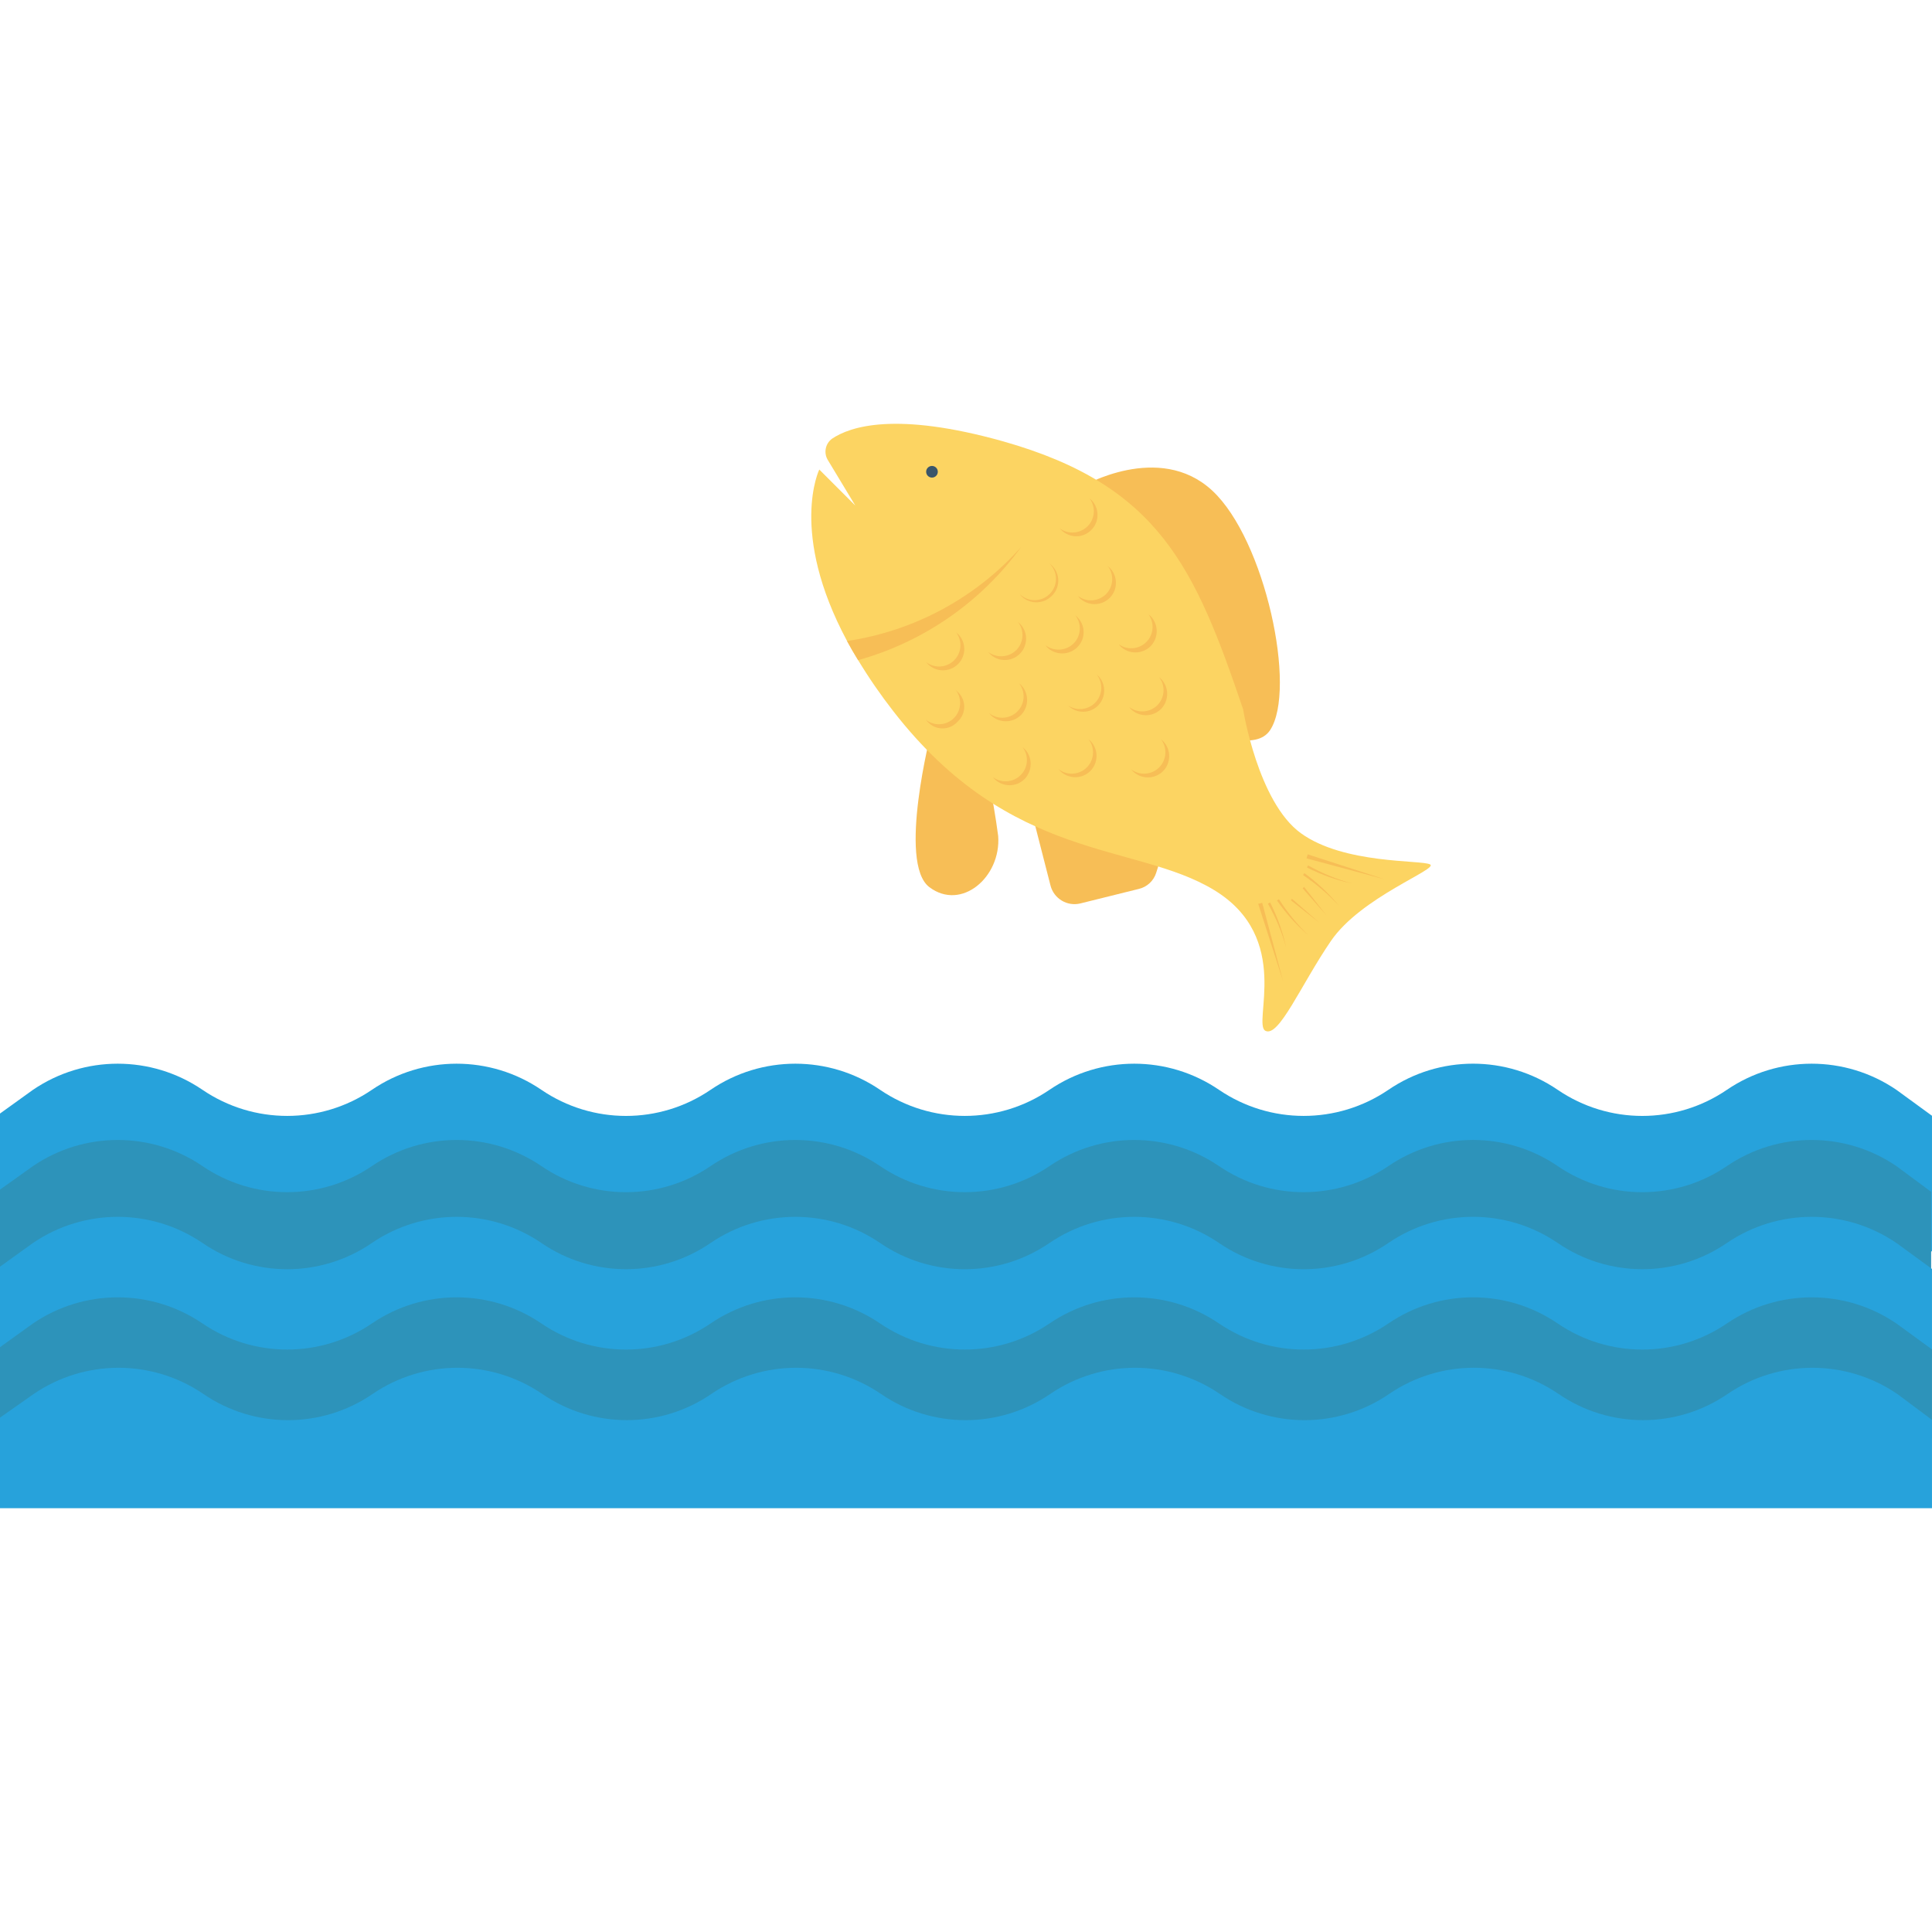 <svg id="Capa_1" enable-background="new 0 0 478.92 478.92" height="512" viewBox="0 0 478.92 478.92" width="512" xmlns="http://www.w3.org/2000/svg"><g><g><g fill="#f7be56"><path d="m268.243 120.587s19.057-11.175 32.227.997c13.17 12.173 21.053 49.288 14.368 59.416-6.685 10.127-39.91-13.07-39.91-13.07z"/><path d="m230.877 181.25s-8.431 32.676-.499 38.663 17.81-2.495 17.061-12.672c-1.266-9.548-3.251-18.986-5.937-28.237z"/><path d="m286.601 216.371 1.696-5.388-32.526-9.578 4.639 18.11c.834 3.25 4.122 5.226 7.384 4.439l14.468-3.592c2.051-.468 3.702-1.985 4.339-3.991z"/></g><path d="m329.903 233.282c7.434-10.926 26.79-17.86 24.595-19.007s-21.352 0-32.027-7.733-14.318-30.73-14.318-30.73c-11.923-35.171-20.853-55.475-59.466-66.4-26.64-7.484-37.964-3.692-42.453-.649-1.639 1.22-2.091 3.482-1.047 5.238l6.834 11.324-8.93-8.93s-7.583 15.515 6.884 42.503c.847 1.546 1.746 3.143 2.743 4.739 2.657 4.392 5.572 8.625 8.73 12.672 29.234 37.615 59.864 32.426 79.47 44.299s9.429 33.225 12.772 34.921c3.343 1.699 8.779-11.371 16.213-22.247z" fill="#fcd462"/><path d="m253.126 135.604c-11.214 12.576-26.485 20.821-43.152 23.298.847 1.546 1.746 3.143 2.743 4.739 16.245-4.526 30.483-14.406 40.409-28.037z" fill="#f7be56"/><circle cx="231.027" cy="116.945" fill="#3a556a" r="1.446"/><g fill="#f7be56"><path d="m275.077 148.224c-2.076 2.041-5.406 2.041-7.484 0l-.399-.499c2.115 1.611 5.093 1.419 6.984-.449 1.874-1.894 2.046-4.889.399-6.984l.499.449c2.066 2.063 2.069 5.411.004 7.478 0 .002-.001.004-.003.005z"/><path d="m252.828 162.043c-2.025 2.066-5.341 2.1-7.407.075-.025-.025-.051-.05-.075-.075l-.399-.449c2.115 1.611 5.093 1.419 6.984-.449 1.874-1.894 2.046-4.889.399-6.984l.499.449c2.034 2.06 2.034 5.374-.001 7.433z"/><path d="m267.045 160.447c-2.076 2.041-5.406 2.041-7.484 0l-.399-.499c2.115 1.611 5.093 1.419 6.984-.449 1.874-1.894 2.046-4.889.399-6.984l.499.449c2.066 2.025 2.1 5.341.075 7.407-.023.026-.048.051-.074.076z"/><path d="m260.66 147.776c-2.076 2.041-5.406 2.041-7.484 0l-.399-.499c2.094 2.038 5.444 1.994 7.484-.1 2.038-2.094 1.994-5.444-.1-7.484l.499.399c2.122 1.966 2.247 5.281.28 7.403-.089.098-.183.19-.28.281z"/><path d="m237.463 164.638c-2.06 2.035-5.373 2.035-7.434 0l-.449-.499c2.322 1.771 5.641 1.325 7.412-.997 1.438-1.884 1.446-4.494.022-6.387l.449.399c2.066 2.025 2.1 5.341.075 7.407-.025.027-.05.052-.075.077z"/><path d="m253.078 177.258c-2.076 2.041-5.406 2.041-7.484 0l-.449-.499c2.279 1.825 5.607 1.458 7.434-.821 1.548-1.933 1.548-4.68 0-6.611l.499.449c2.039 2.077 2.039 5.406 0 7.482z"/><path d="m237.363 178.906c-1.839 2.053-4.991 2.226-7.044.389-.137-.122-.266-.253-.389-.389l-.449-.499c2.096 1.646 5.09 1.474 6.984-.399 1.868-1.891 2.059-4.87.449-6.984l.449.449c2.053 1.839 2.226 4.991.389 7.044-.123.136-.252.266-.389.389z"/><path d="m285.204 160.197c-2.076 2.041-5.406 2.041-7.484 0l-.399-.499c2.367 1.711 5.673 1.178 7.384-1.189 1.336-1.849 1.336-4.345 0-6.194l.499.399c2.042 2.077 2.042 5.407 0 7.483z"/><path d="m272.233 174.865c-2.025 2.066-5.341 2.1-7.407.075-.025-.025-.05-.05-.075-.075l-.35-.25c2.279 1.825 5.607 1.458 7.434-.821 1.548-1.933 1.548-4.68 0-6.611l.499.449c1.879 2.059 1.834 5.225-.101 7.233z"/><path d="m253.975 193.123c-2.06 2.035-5.373 2.035-7.434 0l-.449-.499c2.333 1.756 5.649 1.286 7.404-1.047 1.424-1.893 1.416-4.502-.022-6.387l.499.449c2.045 2.046 2.004 5.398.002 7.484z"/><path d="m270.289 191.127c-2.076 2.041-5.406 2.041-7.484 0l-.449-.499c2.279 1.825 5.607 1.458 7.434-.821 1.548-1.933 1.548-4.68 0-6.611l.499.449c2.039 2.076 2.039 5.405 0 7.482z"/><path d="m287.798 175.762c-2.076 2.041-5.406 2.041-7.484 0l-.399-.499c2.115 1.611 5.093 1.419 6.984-.449 1.874-1.894 2.046-4.889.399-6.984l.499.449c2.042 2.077 2.042 5.406.001 7.483z"/><path d="m288.297 191.177c-2.076 2.041-5.406 2.041-7.484 0l-.449-.499c2.109 1.633 5.102 1.441 6.984-.449 1.868-1.891 2.059-4.87.449-6.984l.499.449c2.042 2.077 2.042 5.406.001 7.483z"/><path d="m270.537 131.363c-2.025 2.066-5.341 2.1-7.407.075-.025-.025-.051-.05-.075-.075l-.449-.449c2.115 1.611 5.093 1.419 6.984-.449 1.888-1.881 2.082-4.875.449-6.984l.499.449c2.034 2.06 2.034 5.372-.001 7.433z"/><path d="m324.165 211.782-.298.997 19.355 5.188z"/><path d="m324.265 214.525-.3.499c3.551 1.815 7.325 3.157 11.224 3.991-3.812-1.038-7.481-2.546-10.924-4.49z"/><path d="m323.318 216.421-.3.499c3.237 2.185 6.215 4.729 8.88 7.583-2.512-3.041-5.395-5.756-8.58-8.082z"/><path d="m323.268 219.863-.349.349 5.887 6.685z"/><path d="m311.893 224.052.999-.248 5.138 19.305z"/><path d="m314.288 224.003.549-.3c1.815 3.551 3.157 7.325 3.991 11.225-1.031-3.824-2.557-7.497-4.54-10.925z"/><path d="m316.534 223.205.499-.3c2.06 3.229 4.488 6.209 7.234 8.88-2.93-2.522-5.529-5.405-7.733-8.58z"/><path d="m319.976 223.155.299-.349 6.735 5.887z"/></g><path d="m470.086 270.149c-12.672-8.629-29.332-8.629-42.005 0-12.653 8.635-29.303 8.635-41.955 0-12.653-8.635-29.303-8.635-41.955 0-12.672 8.629-29.332 8.629-42.005 0-12.672-8.629-29.332-8.629-42.005 0-12.672 8.629-29.332 8.629-42.005 0-12.672-8.629-29.332-8.629-42.005 0-12.653 8.635-29.303 8.635-41.955 0-12.672-8.629-29.332-8.629-42.005 0s-29.332 8.629-42.005 0-29.332-8.629-42.005 0l-8.181 5.886v34.622l28.884 21.502 42.005-31.279 42.005 31.279 41.955-31.279 42.005 31.279 42.005-31.279 42.005 31.279 42.055-31.279 42.005 31.279 41.955-31.279 42.105 31.279 29.933-22.05v-33.525z" fill="#27a2db"/><path d="m470.086 289.056c-12.672-8.629-29.332-8.629-42.005 0-12.653 8.635-29.303 8.635-41.955 0-12.653-8.635-29.303-8.635-41.955 0-12.672 8.629-29.332 8.629-42.005 0-12.672-8.629-29.332-8.629-42.005 0-12.672 8.629-29.332 8.629-42.005 0-12.672-8.629-29.332-8.629-42.005 0-12.653 8.635-29.303 8.635-41.955 0-12.672-8.629-29.332-8.629-42.005 0s-29.332 8.629-42.005 0-29.332-8.629-42.005 0l-8.181 5.836v34.622l12.97 9.727h32.177l25.941-19.356 25.891 19.356h32.177l25.891-19.356 25.941 19.356h32.177l25.891-19.356 25.941 19.356h32.177l25.941-19.356 26.091 19.356h32.177l25.891-19.356 25.742 19.356h32.177l13.519-9.977v-33.823z" fill="#2d93ba"/><path d="m470.086 308.113c-12.672-8.629-29.332-8.629-42.005 0-12.639 8.676-29.316 8.676-41.955 0-12.653-8.635-29.303-8.635-41.955 0-12.654 8.685-29.35 8.685-42.005 0-12.672-8.629-29.332-8.629-42.005 0-12.654 8.685-29.35 8.685-42.005 0-12.672-8.629-29.332-8.629-42.005 0-12.639 8.676-29.316 8.676-41.955 0-12.672-8.629-29.332-8.629-42.005 0-12.654 8.685-29.35 8.685-42.005 0-12.672-8.629-29.332-8.629-42.005 0l-8.181 5.886v22.599h478.916v-22.05z" fill="#27a2db"/><path d="m470.086 328.067c-12.672-8.629-29.332-8.629-42.005 0-12.653 8.635-29.303 8.635-41.955 0-12.653-8.635-29.303-8.635-41.955 0-12.672 8.629-29.332 8.629-42.005 0-12.672-8.629-29.332-8.629-42.005 0-12.672 8.629-29.332 8.629-42.005 0-12.672-8.629-29.332-8.629-42.005 0-12.653 8.635-29.303 8.635-41.955 0-12.672-8.629-29.332-8.629-42.005 0s-29.332 8.629-42.005 0-29.332-8.629-42.005 0l-8.181 5.887v22.599h478.916v-22.05z" fill="#2d93ba"/><path d="m478.916 373.864v-21.9l-8.63-6.435c-12.672-8.629-29.332-8.629-42.005 0-12.639 8.676-29.316 8.676-41.955 0-12.653-8.635-29.303-8.635-41.955 0-12.654 8.685-29.35 8.685-42.005 0-12.672-8.629-29.332-8.629-42.005 0-12.654 8.685-29.35 8.685-42.005 0-12.672-8.629-29.332-8.629-42.005 0-12.64 8.676-29.316 8.676-41.955 0-12.672-8.629-29.332-8.629-42.005 0-12.654 8.685-29.35 8.685-42.005 0-12.672-8.629-29.332-8.629-42.005 0l-8.381 5.886v22.449z" fill="#27a2db"/></g></g></svg>